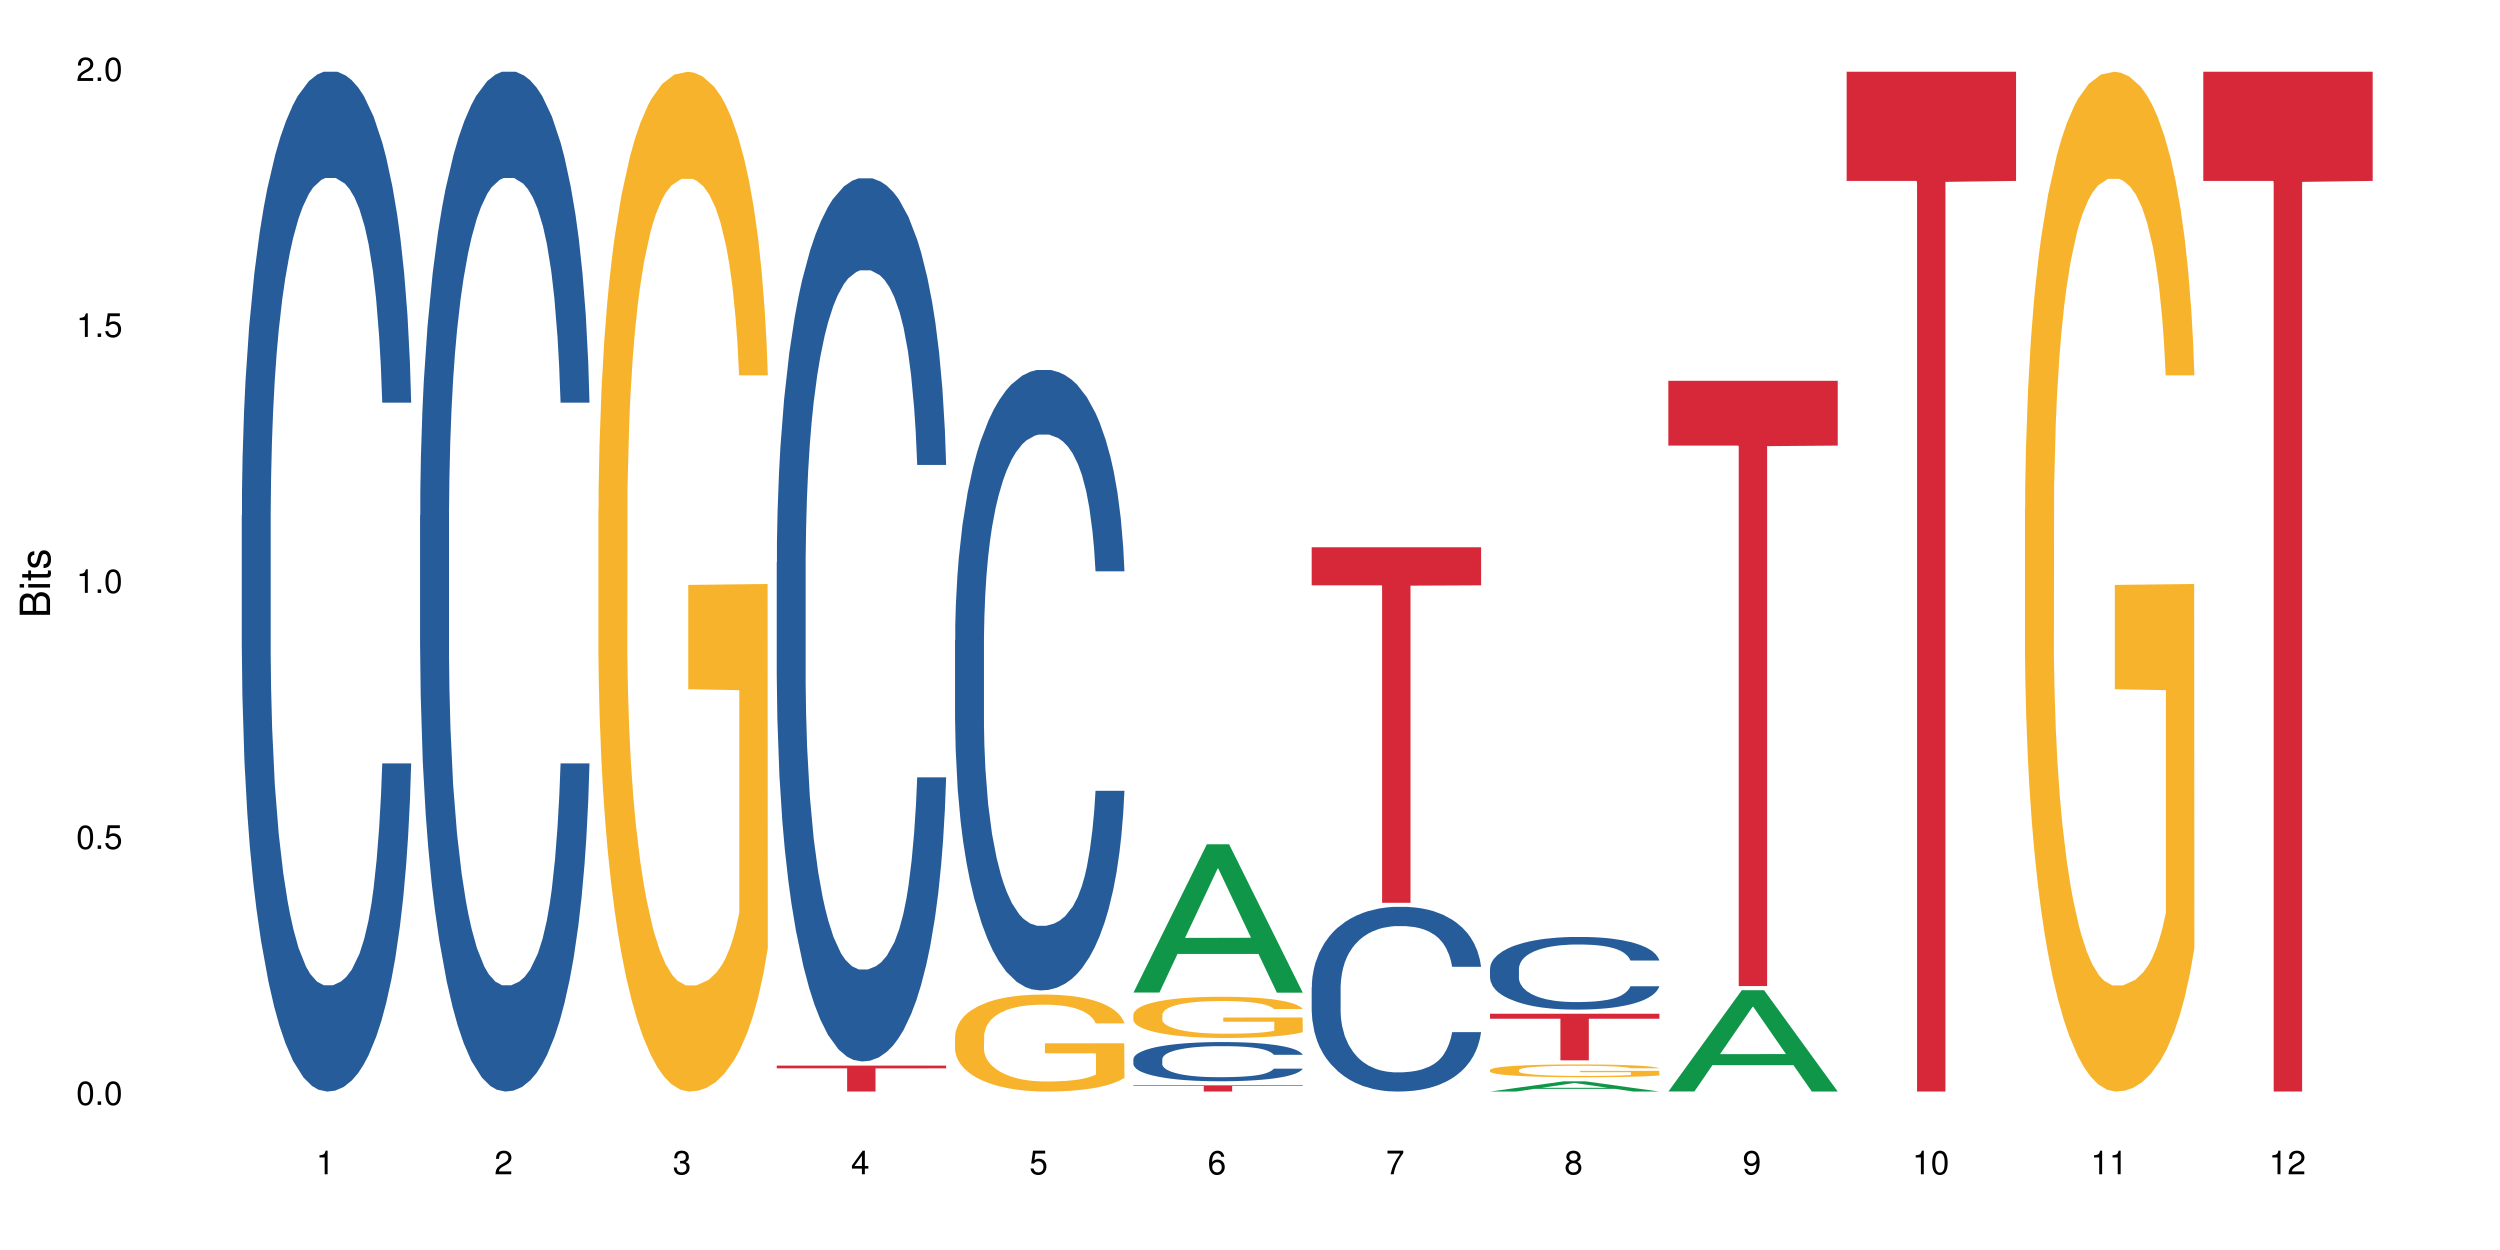<?xml version="1.0" encoding="UTF-8"?>
<svg xmlns="http://www.w3.org/2000/svg" xmlns:xlink="http://www.w3.org/1999/xlink" width="720pt" height="360pt" viewBox="0 0 720 360" version="1.1">
<defs>
<g>
<symbol overflow="visible" id="glyph0-0">
<path style="stroke:none;" d=""/>
</symbol>
<symbol overflow="visible" id="glyph0-1">
<path style="stroke:none;" d="M 2.641 -6.797 C 2 -6.797 1.422 -6.531 1.078 -6.047 C 0.641 -5.453 0.406 -4.547 0.406 -3.297 C 0.406 -1 1.188 0.219 2.641 0.219 C 4.078 0.219 4.859 -1 4.859 -3.234 C 4.859 -4.562 4.656 -5.438 4.203 -6.047 C 3.844 -6.531 3.281 -6.797 2.641 -6.797 Z M 2.641 -6.047 C 3.547 -6.047 4 -5.125 4 -3.312 C 4 -1.375 3.562 -0.484 2.625 -0.484 C 1.734 -0.484 1.281 -1.422 1.281 -3.281 C 1.281 -5.141 1.734 -6.047 2.641 -6.047 Z M 2.641 -6.047 "/>
</symbol>
<symbol overflow="visible" id="glyph0-2">
<path style="stroke:none;" d="M 1.828 -1 L 0.828 -1 L 0.828 0 L 1.828 0 Z M 1.828 -1 "/>
</symbol>
<symbol overflow="visible" id="glyph0-3">
<path style="stroke:none;" d="M 4.562 -6.797 L 1.062 -6.797 L 0.547 -3.094 L 1.328 -3.094 C 1.719 -3.562 2.047 -3.734 2.578 -3.734 C 3.484 -3.734 4.062 -3.109 4.062 -2.094 C 4.062 -1.125 3.484 -0.531 2.578 -0.531 C 1.828 -0.531 1.375 -0.906 1.188 -1.672 L 0.328 -1.672 C 0.453 -1.109 0.547 -0.844 0.75 -0.594 C 1.125 -0.078 1.828 0.219 2.594 0.219 C 3.969 0.219 4.922 -0.781 4.922 -2.219 C 4.922 -3.562 4.031 -4.484 2.719 -4.484 C 2.25 -4.484 1.859 -4.359 1.469 -4.062 L 1.734 -5.969 L 4.562 -5.969 Z M 4.562 -6.797 "/>
</symbol>
<symbol overflow="visible" id="glyph0-4">
<path style="stroke:none;" d="M 2.484 -4.844 L 2.484 0 L 3.328 0 L 3.328 -6.797 L 2.766 -6.797 C 2.469 -5.75 2.281 -5.609 0.984 -5.453 L 0.984 -4.844 Z M 2.484 -4.844 "/>
</symbol>
<symbol overflow="visible" id="glyph0-5">
<path style="stroke:none;" d="M 4.859 -0.828 L 1.281 -0.828 C 1.359 -1.391 1.672 -1.75 2.5 -2.234 L 3.469 -2.75 C 4.406 -3.266 4.906 -3.969 4.906 -4.812 C 4.906 -5.375 4.672 -5.906 4.266 -6.266 C 3.859 -6.625 3.375 -6.797 2.719 -6.797 C 1.859 -6.797 1.219 -6.5 0.844 -5.922 C 0.609 -5.562 0.5 -5.125 0.484 -4.438 L 1.328 -4.438 C 1.359 -4.906 1.406 -5.188 1.531 -5.406 C 1.75 -5.812 2.188 -6.062 2.703 -6.062 C 3.469 -6.062 4.031 -5.516 4.031 -4.781 C 4.031 -4.25 3.719 -3.797 3.125 -3.438 L 2.234 -2.938 C 0.812 -2.141 0.406 -1.5 0.328 0 L 4.859 0 Z M 4.859 -0.828 "/>
</symbol>
<symbol overflow="visible" id="glyph0-6">
<path style="stroke:none;" d="M 2.125 -3.125 L 2.578 -3.125 C 3.516 -3.125 3.984 -2.703 3.984 -1.891 C 3.984 -1.031 3.469 -0.531 2.578 -0.531 C 1.656 -0.531 1.203 -0.984 1.156 -1.969 L 0.312 -1.969 C 0.344 -1.422 0.438 -1.078 0.609 -0.766 C 0.953 -0.109 1.625 0.219 2.547 0.219 C 3.953 0.219 4.859 -0.609 4.859 -1.906 C 4.859 -2.766 4.516 -3.25 3.703 -3.516 C 4.344 -3.766 4.656 -4.25 4.656 -4.938 C 4.656 -6.109 3.875 -6.797 2.578 -6.797 C 1.203 -6.797 0.484 -6.047 0.453 -4.609 L 1.297 -4.609 C 1.312 -5.016 1.344 -5.25 1.453 -5.453 C 1.641 -5.828 2.062 -6.062 2.594 -6.062 C 3.344 -6.062 3.797 -5.625 3.797 -4.906 C 3.797 -4.422 3.609 -4.141 3.25 -3.984 C 3.016 -3.891 2.719 -3.844 2.125 -3.844 Z M 2.125 -3.125 "/>
</symbol>
<symbol overflow="visible" id="glyph0-7">
<path style="stroke:none;" d="M 3.141 -1.625 L 3.141 0 L 3.984 0 L 3.984 -1.625 L 4.984 -1.625 L 4.984 -2.391 L 3.984 -2.391 L 3.984 -6.797 L 3.359 -6.797 L 0.266 -2.516 L 0.266 -1.625 Z M 3.141 -2.391 L 1 -2.391 L 3.141 -5.359 Z M 3.141 -2.391 "/>
</symbol>
<symbol overflow="visible" id="glyph0-8">
<path style="stroke:none;" d="M 4.781 -5.031 C 4.609 -6.141 3.891 -6.797 2.844 -6.797 C 2.094 -6.797 1.422 -6.438 1.031 -5.828 C 0.609 -5.172 0.406 -4.344 0.406 -3.094 C 0.406 -1.953 0.578 -1.234 0.984 -0.625 C 1.359 -0.078 1.953 0.219 2.703 0.219 C 3.984 0.219 4.922 -0.734 4.922 -2.078 C 4.922 -3.344 4.062 -4.234 2.844 -4.234 C 2.172 -4.234 1.641 -3.969 1.281 -3.469 C 1.281 -5.125 1.828 -6.047 2.797 -6.047 C 3.391 -6.047 3.797 -5.672 3.938 -5.031 Z M 2.734 -3.484 C 3.547 -3.484 4.062 -2.922 4.062 -2 C 4.062 -1.156 3.484 -0.531 2.703 -0.531 C 1.922 -0.531 1.328 -1.188 1.328 -2.047 C 1.328 -2.891 1.906 -3.484 2.734 -3.484 Z M 2.734 -3.484 "/>
</symbol>
<symbol overflow="visible" id="glyph0-9">
<path style="stroke:none;" d="M 4.984 -6.797 L 0.438 -6.797 L 0.438 -5.969 L 4.109 -5.969 C 2.5 -3.656 1.828 -2.234 1.328 0 L 2.219 0 C 2.594 -2.172 3.453 -4.047 4.984 -6.094 Z M 4.984 -6.797 "/>
</symbol>
<symbol overflow="visible" id="glyph0-10">
<path style="stroke:none;" d="M 3.75 -3.578 C 4.453 -4 4.688 -4.344 4.688 -4.984 C 4.688 -6.047 3.844 -6.797 2.641 -6.797 C 1.438 -6.797 0.594 -6.047 0.594 -4.984 C 0.594 -4.359 0.828 -4.016 1.516 -3.578 C 0.734 -3.203 0.359 -2.641 0.359 -1.891 C 0.359 -0.641 1.297 0.219 2.641 0.219 C 3.984 0.219 4.922 -0.641 4.922 -1.875 C 4.922 -2.641 4.531 -3.203 3.75 -3.578 Z M 2.641 -6.047 C 3.359 -6.047 3.812 -5.625 3.812 -4.969 C 3.812 -4.344 3.344 -3.922 2.641 -3.922 C 1.922 -3.922 1.453 -4.344 1.453 -4.984 C 1.453 -5.625 1.922 -6.047 2.641 -6.047 Z M 2.641 -3.203 C 3.484 -3.203 4.062 -2.672 4.062 -1.875 C 4.062 -1.062 3.484 -0.531 2.625 -0.531 C 1.797 -0.531 1.219 -1.078 1.219 -1.875 C 1.219 -2.672 1.797 -3.203 2.641 -3.203 Z M 2.641 -3.203 "/>
</symbol>
<symbol overflow="visible" id="glyph0-11">
<path style="stroke:none;" d="M 0.516 -1.547 C 0.672 -0.438 1.406 0.219 2.438 0.219 C 3.188 0.219 3.859 -0.141 4.266 -0.75 C 4.688 -1.406 4.891 -2.25 4.891 -3.484 C 4.891 -4.625 4.703 -5.359 4.312 -5.953 C 3.938 -6.5 3.344 -6.797 2.594 -6.797 C 1.297 -6.797 0.359 -5.844 0.359 -4.516 C 0.359 -3.25 1.234 -2.344 2.453 -2.344 C 3.094 -2.344 3.562 -2.578 4.016 -3.109 C 4 -1.453 3.469 -0.531 2.5 -0.531 C 1.906 -0.531 1.484 -0.906 1.359 -1.547 Z M 2.578 -6.062 C 3.375 -6.062 3.969 -5.406 3.969 -4.531 C 3.969 -3.688 3.375 -3.094 2.547 -3.094 C 1.734 -3.094 1.234 -3.672 1.234 -4.578 C 1.234 -5.438 1.797 -6.062 2.578 -6.062 Z M 2.578 -6.062 "/>
</symbol>
<symbol overflow="visible" id="glyph1-0">
<path style="stroke:none;" d=""/>
</symbol>
<symbol overflow="visible" id="glyph1-1">
<path style="stroke:none;" d="M 0 -0.953 L 0 -4.891 C 0 -5.719 -0.234 -6.344 -0.734 -6.797 C -1.188 -7.234 -1.812 -7.469 -2.5 -7.469 C -3.547 -7.469 -4.188 -7 -4.625 -5.875 C -4.984 -6.672 -5.641 -7.094 -6.531 -7.094 C -7.156 -7.094 -7.734 -6.859 -8.141 -6.391 C -8.562 -5.938 -8.75 -5.344 -8.75 -4.5 L -8.75 -0.953 Z M -4.984 -2.062 L -7.766 -2.062 L -7.766 -4.219 C -7.766 -4.844 -7.688 -5.203 -7.453 -5.5 C -7.219 -5.812 -6.859 -5.969 -6.375 -5.969 C -5.906 -5.969 -5.531 -5.812 -5.297 -5.5 C -5.062 -5.203 -4.984 -4.844 -4.984 -4.219 Z M -0.984 -2.062 L -4 -2.062 L -4 -4.781 C -4 -5.328 -3.859 -5.688 -3.578 -5.953 C -3.297 -6.219 -2.922 -6.359 -2.484 -6.359 C -2.062 -6.359 -1.688 -6.219 -1.406 -5.953 C -1.109 -5.688 -0.984 -5.328 -0.984 -4.781 Z M -0.984 -2.062 "/>
</symbol>
<symbol overflow="visible" id="glyph1-2">
<path style="stroke:none;" d="M -6.281 -1.797 L -6.281 -0.797 L 0 -0.797 L 0 -1.797 Z M -8.75 -1.797 L -8.75 -0.797 L -7.484 -0.797 L -7.484 -1.797 Z M -8.75 -1.797 "/>
</symbol>
<symbol overflow="visible" id="glyph1-3">
<path style="stroke:none;" d="M -6.281 -3.047 L -6.281 -2.016 L -8.016 -2.016 L -8.016 -1.016 L -6.281 -1.016 L -6.281 -0.172 L -5.469 -0.172 L -5.469 -1.016 L -0.719 -1.016 C -0.078 -1.016 0.281 -1.453 0.281 -2.234 C 0.281 -2.469 0.25 -2.719 0.188 -3.047 L -0.641 -3.047 C -0.609 -2.922 -0.594 -2.766 -0.594 -2.562 C -0.594 -2.141 -0.719 -2.016 -1.156 -2.016 L -5.469 -2.016 L -5.469 -3.047 Z M -6.281 -3.047 "/>
</symbol>
<symbol overflow="visible" id="glyph1-4">
<path style="stroke:none;" d="M -4.531 -5.25 C -5.766 -5.25 -6.469 -4.422 -6.469 -2.969 C -6.469 -1.516 -5.719 -0.562 -4.547 -0.562 C -3.562 -0.562 -3.094 -1.062 -2.734 -2.562 L -2.516 -3.484 C -2.344 -4.188 -2.094 -4.469 -1.625 -4.469 C -1.047 -4.469 -0.641 -3.875 -0.641 -3 C -0.641 -2.453 -0.797 -2 -1.062 -1.75 C -1.25 -1.594 -1.422 -1.531 -1.875 -1.469 L -1.875 -0.406 C -0.422 -0.453 0.281 -1.266 0.281 -2.922 C 0.281 -4.5 -0.5 -5.516 -1.719 -5.516 C -2.656 -5.516 -3.172 -4.984 -3.469 -3.734 L -3.703 -2.766 C -3.891 -1.953 -4.156 -1.609 -4.594 -1.609 C -5.172 -1.609 -5.547 -2.125 -5.547 -2.938 C -5.547 -3.75 -5.203 -4.172 -4.531 -4.203 Z M -4.531 -5.25 "/>
</symbol>
</g>
</defs>
<g id="surface41297">
<rect x="0" y="0" width="720" height="360" style="fill:rgb(100%,100%,100%);fill-opacity:1;stroke:none;"/>
<path style=" stroke:none;fill-rule:nonzero;fill:rgb(14.51%,36.078%,60%);fill-opacity:1;" d="M 69.629 148.457 L 69.688 148.188 L 69.688 141.742 L 69.867 131.543 L 70.285 118.656 L 70.699 109.797 L 71.77 93.957 L 73.258 78.652 L 74.805 66.84 L 75.938 59.859 L 76.949 54.492 L 79.27 44.559 L 80.754 39.457 L 82.363 34.891 L 84.324 30.328 L 85.754 27.645 L 88.965 23.348 L 91.348 21.469 L 93.191 20.664 L 97.176 20.664 L 99.559 21.738 L 101.281 23.078 L 103.188 25.227 L 104.793 27.645 L 107.59 33.551 L 110.09 41.066 L 111.219 45.363 L 113.004 53.684 L 114.371 61.738 L 115.324 68.719 L 116.395 78.652 L 117.348 90.734 L 118.062 104.426 L 118.418 115.969 L 110.09 115.969 L 109.672 105.23 L 109.195 96.91 L 108.305 85.902 L 107.41 78.117 L 106.16 70.332 L 105.031 65.23 L 103.484 60.129 L 102.117 56.906 L 100.688 54.492 L 99.32 52.879 L 96.699 51.27 L 93.668 51.27 L 92.535 51.805 L 90.215 53.953 L 88.965 55.832 L 87.18 59.59 L 85.934 63.082 L 84.445 68.449 L 83.434 73.016 L 82.184 79.996 L 81.289 86.172 L 80.281 95.031 L 79.684 101.742 L 79.148 109.258 L 78.672 118.117 L 78.316 127.516 L 78.078 137.449 L 77.961 147.113 L 77.961 188.727 L 78.078 198.391 L 78.375 209.668 L 79.148 226.043 L 80.281 240.273 L 81.59 251.547 L 82.84 259.602 L 83.551 263.359 L 84.504 267.656 L 85.992 273.027 L 88.133 278.395 L 89.383 280.543 L 91.285 282.691 L 93.25 283.766 L 95.867 283.766 L 98.188 282.691 L 99.734 281.348 L 101.344 279.199 L 103.543 274.637 L 104.91 270.34 L 106.102 265.242 L 106.996 260.141 L 107.59 255.844 L 108.48 247.52 L 109.195 238.395 L 109.73 228.996 L 110.09 219.867 L 118.418 219.867 L 118.062 230.609 L 117.523 241.078 L 116.988 248.863 L 116.156 258.262 L 115.203 266.582 L 113.836 275.98 L 112.707 282.152 L 111.219 288.867 L 109.852 293.969 L 108.363 298.531 L 106.16 303.898 L 104.734 306.586 L 103.188 309 L 101.344 311.148 L 99.02 313.027 L 96.523 314.102 L 94.203 314.371 L 91.703 313.832 L 89.859 312.762 L 87.418 310.344 L 84.387 305.512 L 82.184 300.41 L 80.457 295.309 L 78.969 289.941 L 77.305 282.691 L 75.164 270.879 L 73.855 261.75 L 72.961 254.234 L 71.949 243.762 L 71.234 234.367 L 70.402 219.332 L 69.809 200.27 L 69.629 185.504 Z M 69.629 148.457 "/>
<path style=" stroke:none;fill-rule:nonzero;fill:rgb(14.51%,36.078%,60%);fill-opacity:1;" d="M 120.984 148.457 L 121.047 148.188 L 121.047 141.742 L 121.223 131.543 L 121.641 118.656 L 122.055 109.797 L 123.129 93.957 L 124.613 78.652 L 126.16 66.84 L 127.293 59.859 L 128.305 54.492 L 130.625 44.559 L 132.113 39.457 L 133.719 34.891 L 135.684 30.328 L 137.109 27.645 L 140.324 23.348 L 142.703 21.469 L 144.547 20.664 L 148.535 20.664 L 150.914 21.738 L 152.637 23.078 L 154.543 25.227 L 156.148 27.645 L 158.945 33.551 L 161.445 41.066 L 162.574 45.363 L 164.359 53.684 L 165.727 61.738 L 166.68 68.719 L 167.75 78.652 L 168.703 90.734 L 169.418 104.426 L 169.773 115.969 L 161.445 115.969 L 161.027 105.23 L 160.551 96.91 L 159.66 85.902 L 158.766 78.117 L 157.516 70.332 L 156.387 65.23 L 154.84 60.129 L 153.473 56.906 L 152.043 54.492 L 150.676 52.879 L 148.059 51.27 L 145.023 51.27 L 143.891 51.805 L 141.57 53.953 L 140.324 55.832 L 138.539 59.59 L 137.289 63.082 L 135.801 68.449 L 134.789 73.016 L 133.539 79.996 L 132.648 86.172 L 131.637 95.031 L 131.039 101.742 L 130.504 109.258 L 130.031 118.117 L 129.672 127.516 L 129.434 137.449 L 129.316 147.113 L 129.316 188.727 L 129.434 198.391 L 129.73 209.668 L 130.504 226.043 L 131.637 240.273 L 132.945 251.547 L 134.195 259.602 L 134.906 263.359 L 135.859 267.656 L 137.348 273.027 L 139.488 278.395 L 140.738 280.543 L 142.645 282.691 L 144.605 283.766 L 147.223 283.766 L 149.543 282.691 L 151.09 281.348 L 152.699 279.199 L 154.898 274.637 L 156.27 270.34 L 157.457 265.242 L 158.352 260.141 L 158.945 255.844 L 159.84 247.52 L 160.551 238.395 L 161.086 228.996 L 161.445 219.867 L 169.773 219.867 L 169.418 230.609 L 168.883 241.078 L 168.348 248.863 L 167.512 258.262 L 166.562 266.582 L 165.191 275.98 L 164.062 282.152 L 162.574 288.867 L 161.207 293.969 L 159.719 298.531 L 157.516 303.898 L 156.09 306.586 L 154.543 309 L 152.699 311.148 L 150.379 313.027 L 147.879 314.102 L 145.559 314.371 L 143.059 313.832 L 141.215 312.762 L 138.777 310.344 L 135.742 305.512 L 133.539 300.41 L 131.812 295.309 L 130.328 289.941 L 128.66 282.691 L 126.52 270.879 L 125.211 261.75 L 124.316 254.234 L 123.305 243.762 L 122.594 234.367 L 121.758 219.332 L 121.164 200.27 L 120.984 185.504 Z M 120.984 148.457 "/>
<path style=" stroke:none;fill-rule:nonzero;fill:rgb(96.863%,70.196%,16.863%);fill-opacity:1;" d="M 172.344 146.461 L 172.402 146.191 L 172.402 140.828 L 172.641 128.758 L 173.234 112.129 L 174.008 98.449 L 174.84 87.719 L 175.375 82.086 L 176.27 74.039 L 177.043 68.141 L 179.004 56.07 L 181.504 44.805 L 182.875 39.977 L 184.422 35.414 L 186.621 30.32 L 187.633 28.441 L 190.727 24.148 L 194.238 21.469 L 198.105 20.664 L 199.891 20.93 L 202.328 22.004 L 205.66 24.953 L 207.566 27.637 L 209.051 30.32 L 210.598 33.805 L 212.504 39.172 L 214.289 45.609 L 215.715 52.047 L 217.145 60.094 L 218.336 68.676 L 219.344 78.062 L 220.238 89.328 L 220.773 98.715 L 221.129 108.105 L 212.859 108.105 L 212.383 98.715 L 211.848 91.477 L 210.957 82.625 L 210.062 76.188 L 209.172 71.09 L 207.504 64.117 L 206.078 59.824 L 204.293 56.07 L 202.566 53.656 L 200.605 52.047 L 199.414 51.508 L 196.262 51.508 L 193.402 53.387 L 191.738 55.531 L 190.547 57.68 L 188.883 61.703 L 187.871 64.922 L 187.277 67.066 L 185.492 75.383 L 184.301 82.891 L 183.648 87.988 L 182.812 96.035 L 182.219 103.277 L 181.562 114.004 L 181.207 122.051 L 180.73 140.293 L 180.672 188.574 L 180.852 198.766 L 181.207 209.762 L 181.684 219.418 L 182.398 229.609 L 183.109 237.391 L 184.359 247.852 L 185.43 254.824 L 186.266 259.383 L 187.871 266.625 L 188.527 269.039 L 190.074 273.867 L 191.68 277.625 L 193.641 280.844 L 195.129 282.453 L 197.508 283.793 L 200.543 283.793 L 204.113 282.184 L 206.375 280.039 L 207.922 277.891 L 208.934 276.016 L 210.184 273.062 L 211.074 270.383 L 211.906 267.43 L 212.918 262.871 L 212.918 198.766 L 198.223 198.496 L 198.223 168.457 L 221.07 168.188 L 221.129 273.062 L 219.883 280.305 L 218.336 287.281 L 216.848 292.645 L 215.301 297.203 L 213.098 302.301 L 211.312 305.52 L 208.578 309.273 L 206.078 311.688 L 203.461 313.297 L 201.141 314.102 L 198.402 314.371 L 195.961 313.836 L 193.344 312.227 L 191.262 310.078 L 189.359 307.398 L 187.453 303.91 L 185.074 298.277 L 183.527 293.719 L 181.922 288.086 L 180.316 281.379 L 178.887 274.137 L 177.934 268.504 L 176.984 262.066 L 175.973 254.02 L 175.02 244.898 L 174.305 236.586 L 173.652 227.195 L 173.176 218.344 L 172.699 206.277 L 172.461 196.621 L 172.344 188.305 Z M 172.344 146.461 "/>
<path style=" stroke:none;fill-rule:nonzero;fill:rgb(14.51%,36.078%,60%);fill-opacity:1;" d="M 223.699 162.027 L 223.758 161.793 L 223.758 156.215 L 223.938 147.379 L 224.352 136.219 L 224.77 128.547 L 225.84 114.828 L 227.328 101.578 L 228.875 91.348 L 230.004 85.301 L 231.016 80.652 L 233.336 72.051 L 234.824 67.633 L 236.43 63.68 L 238.395 59.727 L 239.82 57.402 L 243.035 53.684 L 245.414 52.055 L 247.258 51.359 L 251.246 51.359 L 253.625 52.289 L 255.352 53.449 L 257.254 55.309 L 258.863 57.402 L 261.656 62.52 L 264.156 69.027 L 265.289 72.746 L 267.074 79.953 L 268.441 86.93 L 269.395 92.977 L 270.465 101.578 L 271.414 112.039 L 272.129 123.898 L 272.488 133.895 L 264.156 133.895 L 263.742 124.594 L 263.266 117.387 L 262.371 107.855 L 261.48 101.113 L 260.23 94.371 L 259.102 89.953 L 257.551 85.535 L 256.184 82.746 L 254.758 80.652 L 253.387 79.258 L 250.77 77.863 L 247.734 77.863 L 246.605 78.328 L 244.285 80.188 L 243.035 81.816 L 241.25 85.07 L 240 88.094 L 238.512 92.742 L 237.5 96.695 L 236.254 102.738 L 235.359 108.086 L 234.348 115.758 L 233.754 121.57 L 233.219 128.082 L 232.742 135.754 L 232.387 143.891 L 232.148 152.492 L 232.027 160.863 L 232.027 196.902 L 232.148 205.27 L 232.445 215.035 L 233.219 229.219 L 234.348 241.539 L 235.656 251.305 L 236.906 258.281 L 237.621 261.535 L 238.574 265.254 L 240.059 269.902 L 242.203 274.555 L 243.453 276.414 L 245.355 278.273 L 247.32 279.203 L 249.938 279.203 L 252.258 278.273 L 253.805 277.113 L 255.41 275.25 L 257.613 271.301 L 258.98 267.578 L 260.172 263.16 L 261.062 258.746 L 261.656 255.023 L 262.551 247.816 L 263.266 239.914 L 263.801 231.773 L 264.156 223.871 L 272.488 223.871 L 272.129 233.168 L 271.594 242.238 L 271.059 248.98 L 270.227 257.117 L 269.273 264.324 L 267.906 272.461 L 266.773 277.809 L 265.289 283.621 L 263.918 288.039 L 262.43 291.992 L 260.23 296.641 L 258.801 298.965 L 257.254 301.059 L 255.41 302.918 L 253.09 304.547 L 250.59 305.477 L 248.27 305.707 L 245.773 305.242 L 243.926 304.312 L 241.488 302.223 L 238.453 298.035 L 236.254 293.617 L 234.527 289.203 L 233.039 284.551 L 231.375 278.273 L 229.23 268.043 L 227.922 260.141 L 227.031 253.629 L 226.02 244.562 L 225.305 236.426 L 224.473 223.406 L 223.875 206.898 L 223.699 194.109 Z M 223.699 162.027 "/>
<path style=" stroke:none;fill-rule:nonzero;fill:rgb(83.922%,15.686%,22.353%);fill-opacity:1;" d="M 223.699 306.887 L 272.488 306.887 L 272.488 307.688 L 252.152 307.695 L 252.152 314.371 L 243.973 314.371 L 243.973 307.703 L 243.855 307.688 L 223.699 307.688 Z M 223.699 306.887 "/>
<path style=" stroke:none;fill-rule:nonzero;fill:rgb(14.51%,36.078%,60%);fill-opacity:1;" d="M 275.055 184.301 L 275.113 184.141 L 275.113 180.219 L 275.293 174.012 L 275.711 166.172 L 276.125 160.781 L 277.195 151.145 L 278.684 141.832 L 280.23 134.648 L 281.359 130.398 L 282.371 127.133 L 284.691 121.09 L 286.18 117.984 L 287.789 115.207 L 289.75 112.434 L 291.18 110.797 L 294.391 108.184 L 296.77 107.043 L 298.617 106.551 L 302.602 106.551 L 304.98 107.203 L 306.707 108.023 L 308.613 109.328 L 310.219 110.797 L 313.016 114.391 L 315.512 118.965 L 316.645 121.578 L 318.43 126.645 L 319.797 131.543 L 320.75 135.789 L 321.82 141.832 L 322.773 149.184 L 323.484 157.516 L 323.844 164.539 L 315.512 164.539 L 315.098 158.004 L 314.621 152.941 L 313.727 146.242 L 312.836 141.508 L 311.586 136.77 L 310.457 133.668 L 308.91 130.562 L 307.539 128.602 L 306.113 127.133 L 304.742 126.152 L 302.125 125.172 L 299.09 125.172 L 297.961 125.5 L 295.641 126.805 L 294.391 127.949 L 292.605 130.234 L 291.355 132.359 L 289.871 135.625 L 288.859 138.402 L 287.609 142.648 L 286.715 146.406 L 285.703 151.797 L 285.109 155.883 L 284.574 160.453 L 284.098 165.844 L 283.742 171.562 L 283.504 177.605 L 283.383 183.484 L 283.383 208.805 L 283.504 214.684 L 283.801 221.543 L 284.574 231.508 L 285.703 240.164 L 287.012 247.027 L 288.262 251.926 L 288.977 254.215 L 289.93 256.828 L 291.418 260.094 L 293.559 263.359 L 294.809 264.668 L 296.711 265.973 L 298.676 266.625 L 301.293 266.625 L 303.613 265.973 L 305.16 265.156 L 306.766 263.852 L 308.969 261.074 L 310.336 258.461 L 311.527 255.355 L 312.418 252.254 L 313.016 249.641 L 313.906 244.574 L 314.621 239.023 L 315.156 233.305 L 315.512 227.75 L 323.844 227.75 L 323.484 234.285 L 322.949 240.656 L 322.414 245.391 L 321.582 251.109 L 320.629 256.172 L 319.262 261.891 L 318.133 265.648 L 316.645 269.73 L 315.273 272.832 L 313.789 275.609 L 311.586 278.879 L 310.16 280.512 L 308.613 281.98 L 306.766 283.289 L 304.445 284.43 L 301.949 285.086 L 299.629 285.246 L 297.129 284.922 L 295.285 284.27 L 292.844 282.797 L 289.809 279.859 L 287.609 276.754 L 285.883 273.652 L 284.395 270.383 L 282.73 265.973 L 280.586 258.785 L 279.277 253.234 L 278.387 248.66 L 277.375 242.289 L 276.66 236.57 L 275.828 227.426 L 275.234 215.828 L 275.055 206.844 Z M 275.055 184.301 "/>
<path style=" stroke:none;fill-rule:nonzero;fill:rgb(96.863%,70.196%,16.863%);fill-opacity:1;" d="M 275.055 298.395 L 275.113 298.371 L 275.113 297.859 L 275.352 296.711 L 275.945 295.129 L 276.719 293.828 L 277.555 292.809 L 278.09 292.27 L 278.98 291.504 L 279.754 290.945 L 281.719 289.797 L 284.219 288.723 L 285.586 288.266 L 287.133 287.832 L 289.336 287.348 L 290.344 287.168 L 293.438 286.758 L 296.949 286.504 L 300.816 286.426 L 302.602 286.453 L 305.043 286.555 L 308.375 286.836 L 310.277 287.09 L 311.766 287.348 L 313.312 287.68 L 315.215 288.188 L 317 288.801 L 318.43 289.414 L 319.855 290.18 L 321.047 290.996 L 322.059 291.887 L 322.949 292.961 L 323.484 293.852 L 323.844 294.746 L 315.574 294.746 L 315.098 293.852 L 314.562 293.164 L 313.668 292.324 L 312.777 291.711 L 311.883 291.227 L 310.219 290.562 L 308.789 290.152 L 307.004 289.797 L 305.281 289.566 L 303.316 289.414 L 302.125 289.363 L 298.973 289.363 L 296.117 289.539 L 294.449 289.746 L 293.262 289.949 L 291.594 290.332 L 290.582 290.637 L 289.988 290.844 L 288.203 291.633 L 287.012 292.348 L 286.359 292.832 L 285.527 293.598 L 284.93 294.289 L 284.277 295.309 L 283.918 296.074 L 283.445 297.809 L 283.383 302.402 L 283.562 303.371 L 283.918 304.418 L 284.395 305.336 L 285.109 306.309 L 285.824 307.047 L 287.074 308.043 L 288.145 308.707 L 288.977 309.141 L 290.582 309.828 L 291.238 310.059 L 292.785 310.516 L 294.391 310.875 L 296.355 311.18 L 297.844 311.332 L 300.223 311.461 L 303.258 311.461 L 306.828 311.309 L 309.086 311.105 L 310.633 310.898 L 311.645 310.723 L 312.895 310.441 L 313.789 310.188 L 314.621 309.906 L 315.633 309.473 L 315.633 303.371 L 300.938 303.348 L 300.938 300.488 L 323.785 300.461 L 323.844 310.441 L 322.594 311.129 L 321.047 311.793 L 319.559 312.305 L 318.012 312.738 L 315.812 313.223 L 314.027 313.527 L 311.289 313.887 L 308.789 314.117 L 306.172 314.27 L 303.852 314.344 L 301.113 314.371 L 298.676 314.32 L 296.059 314.168 L 293.977 313.961 L 292.07 313.707 L 290.168 313.375 L 287.789 312.84 L 286.238 312.406 L 284.633 311.871 L 283.027 311.23 L 281.598 310.543 L 280.648 310.008 L 279.695 309.395 L 278.684 308.629 L 277.73 307.762 L 277.02 306.969 L 276.363 306.078 L 275.887 305.234 L 275.41 304.086 L 275.172 303.168 L 275.055 302.375 Z M 275.055 298.395 "/>
<path style=" stroke:none;fill-rule:nonzero;fill:rgb(6.275%,58.824%,28.235%);fill-opacity:1;" d="M 326.41 285.848 L 326.465 285.805 L 347.574 243.152 L 353.984 243.152 L 375.199 285.887 L 367.746 285.887 L 362.43 274.73 L 339.129 274.73 L 333.918 285.848 L 326.41 285.848 L 341.371 270.117 L 360.293 270.074 L 350.855 250.133 L 350.754 250.094 L 350.648 250.215 L 341.32 270.074 L 341.371 270.117 Z M 326.41 285.848 "/>
<path style=" stroke:none;fill-rule:nonzero;fill:rgb(14.51%,36.078%,60%);fill-opacity:1;" d="M 326.41 305.031 L 326.469 305.02 L 326.469 304.773 L 326.648 304.379 L 327.066 303.887 L 327.48 303.543 L 328.555 302.938 L 330.039 302.348 L 331.586 301.895 L 332.719 301.625 L 333.73 301.422 L 336.051 301.039 L 337.535 300.844 L 339.145 300.668 L 341.105 300.492 L 342.535 300.391 L 345.746 300.223 L 348.129 300.152 L 349.973 300.121 L 353.957 300.121 L 356.34 300.164 L 358.062 300.215 L 359.969 300.297 L 361.574 300.391 L 364.371 300.617 L 366.871 300.906 L 368 301.07 L 369.785 301.391 L 371.152 301.699 L 372.105 301.969 L 373.176 302.348 L 374.129 302.812 L 374.844 303.34 L 375.199 303.781 L 366.871 303.781 L 366.453 303.371 L 365.977 303.051 L 365.086 302.629 L 364.191 302.328 L 362.941 302.027 L 361.812 301.832 L 360.266 301.637 L 358.898 301.512 L 357.469 301.422 L 356.102 301.359 L 353.484 301.297 L 350.449 301.297 L 349.316 301.316 L 346.996 301.398 L 345.746 301.473 L 343.961 301.617 L 342.715 301.75 L 341.227 301.957 L 340.215 302.133 L 338.965 302.398 L 338.074 302.637 L 337.062 302.977 L 336.465 303.234 L 335.93 303.523 L 335.453 303.863 L 335.098 304.227 L 334.859 304.605 L 334.742 304.977 L 334.742 306.578 L 334.859 306.949 L 335.156 307.383 L 335.93 308.012 L 337.062 308.559 L 338.371 308.988 L 339.621 309.301 L 340.332 309.445 L 341.285 309.609 L 342.773 309.816 L 344.914 310.023 L 346.164 310.105 L 348.066 310.188 L 350.031 310.227 L 352.648 310.227 L 354.969 310.188 L 356.516 310.137 L 358.125 310.051 L 360.324 309.879 L 361.691 309.711 L 362.883 309.516 L 363.777 309.32 L 364.371 309.156 L 365.262 308.836 L 365.977 308.484 L 366.512 308.125 L 366.871 307.773 L 375.199 307.773 L 374.844 308.188 L 374.309 308.59 L 373.77 308.887 L 372.938 309.246 L 371.988 309.566 L 370.617 309.93 L 369.488 310.164 L 368 310.422 L 366.633 310.621 L 365.145 310.797 L 362.941 311 L 361.516 311.105 L 359.969 311.195 L 358.125 311.281 L 355.805 311.352 L 353.305 311.395 L 350.984 311.402 L 348.484 311.383 L 346.641 311.34 L 344.199 311.25 L 341.168 311.062 L 338.965 310.867 L 337.238 310.672 L 335.754 310.465 L 334.086 310.188 L 331.945 309.734 L 330.637 309.383 L 329.742 309.094 L 328.73 308.691 L 328.016 308.332 L 327.184 307.754 L 326.59 307.02 L 326.41 306.453 Z M 326.41 305.031 "/>
<path style=" stroke:none;fill-rule:nonzero;fill:rgb(96.863%,70.196%,16.863%);fill-opacity:1;" d="M 326.41 292.152 L 326.469 292.141 L 326.469 291.926 L 326.707 291.438 L 327.305 290.766 L 328.078 290.211 L 328.91 289.777 L 329.445 289.551 L 330.336 289.223 L 331.109 288.984 L 333.074 288.496 L 335.574 288.043 L 336.941 287.848 L 338.488 287.66 L 340.691 287.457 L 341.703 287.379 L 344.797 287.207 L 348.305 287.098 L 352.172 287.066 L 353.957 287.078 L 356.398 287.121 L 359.73 287.238 L 361.633 287.348 L 363.121 287.457 L 364.668 287.598 L 366.57 287.812 L 368.355 288.074 L 369.785 288.336 L 371.215 288.66 L 372.402 289.008 L 373.414 289.387 L 374.309 289.844 L 374.844 290.223 L 375.199 290.602 L 366.93 290.602 L 366.453 290.223 L 365.918 289.93 L 365.023 289.57 L 364.133 289.309 L 363.238 289.105 L 361.574 288.824 L 360.145 288.648 L 358.359 288.496 L 356.637 288.398 L 354.672 288.336 L 353.484 288.312 L 350.328 288.312 L 347.473 288.387 L 345.809 288.477 L 344.617 288.562 L 342.953 288.727 L 341.941 288.855 L 341.344 288.941 L 339.559 289.277 L 338.371 289.582 L 337.715 289.789 L 336.883 290.113 L 336.289 290.406 L 335.633 290.84 L 335.277 291.164 L 334.801 291.902 L 334.742 293.855 L 334.918 294.266 L 335.277 294.711 L 335.754 295.102 L 336.465 295.516 L 337.18 295.828 L 338.43 296.25 L 339.5 296.535 L 340.332 296.719 L 341.941 297.012 L 342.594 297.109 L 344.141 297.305 L 345.746 297.457 L 347.711 297.586 L 349.199 297.652 L 351.578 297.703 L 354.613 297.703 L 358.184 297.641 L 360.445 297.555 L 361.992 297.465 L 363.004 297.391 L 364.25 297.27 L 365.145 297.164 L 365.977 297.043 L 366.988 296.859 L 366.988 294.266 L 352.293 294.258 L 352.293 293.043 L 375.141 293.031 L 375.199 297.27 L 373.949 297.562 L 372.402 297.848 L 370.914 298.062 L 369.367 298.246 L 367.168 298.453 L 365.383 298.582 L 362.645 298.734 L 360.145 298.832 L 357.527 298.898 L 355.207 298.93 L 352.473 298.941 L 350.031 298.918 L 347.414 298.855 L 345.332 298.77 L 343.426 298.66 L 341.523 298.52 L 339.145 298.289 L 337.598 298.105 L 335.988 297.879 L 334.383 297.605 L 332.957 297.316 L 332.004 297.086 L 331.051 296.828 L 330.039 296.5 L 329.09 296.133 L 328.375 295.797 L 327.719 295.418 L 327.242 295.059 L 326.77 294.57 L 326.531 294.18 L 326.41 293.844 Z M 326.41 292.152 "/>
<path style=" stroke:none;fill-rule:nonzero;fill:rgb(83.922%,15.686%,22.353%);fill-opacity:1;" d="M 326.41 312.582 L 375.199 312.582 L 375.199 312.773 L 354.867 312.777 L 354.867 314.371 L 346.684 314.371 L 346.684 312.777 L 346.566 312.773 L 326.41 312.773 Z M 326.41 312.582 "/>
<path style=" stroke:none;fill-rule:nonzero;fill:rgb(14.51%,36.078%,60%);fill-opacity:1;" d="M 377.766 284.324 L 377.828 284.273 L 377.828 283.105 L 378.004 281.258 L 378.422 278.926 L 378.84 277.32 L 379.91 274.453 L 381.395 271.68 L 382.945 269.543 L 384.074 268.277 L 385.086 267.305 L 387.406 265.508 L 388.895 264.582 L 390.5 263.754 L 392.465 262.93 L 393.891 262.441 L 397.105 261.664 L 399.484 261.324 L 401.328 261.18 L 405.316 261.18 L 407.695 261.375 L 409.422 261.617 L 411.324 262.004 L 412.93 262.441 L 415.727 263.512 L 418.227 264.875 L 419.355 265.652 L 421.141 267.16 L 422.508 268.617 L 423.461 269.883 L 424.531 271.68 L 425.484 273.867 L 426.199 276.348 L 426.555 278.438 L 418.227 278.438 L 417.809 276.496 L 417.332 274.988 L 416.441 272.992 L 415.547 271.582 L 414.301 270.172 L 413.168 269.25 L 411.621 268.328 L 410.254 267.742 L 408.824 267.305 L 407.457 267.012 L 404.84 266.723 L 401.805 266.723 L 400.676 266.82 L 398.352 267.207 L 397.105 267.547 L 395.32 268.23 L 394.07 268.859 L 392.582 269.832 L 391.57 270.66 L 390.32 271.926 L 389.43 273.043 L 388.418 274.648 L 387.824 275.863 L 387.285 277.223 L 386.812 278.828 L 386.453 280.531 L 386.215 282.328 L 386.098 284.078 L 386.098 291.617 L 386.215 293.367 L 386.512 295.41 L 387.285 298.375 L 388.418 300.949 L 389.727 302.992 L 390.977 304.453 L 391.691 305.133 L 392.641 305.91 L 394.129 306.883 L 396.27 307.855 L 397.52 308.246 L 399.426 308.633 L 401.387 308.828 L 404.004 308.828 L 406.328 308.633 L 407.875 308.391 L 409.48 308 L 411.68 307.176 L 413.051 306.398 L 414.238 305.473 L 415.133 304.551 L 415.727 303.77 L 416.621 302.266 L 417.332 300.609 L 417.867 298.91 L 418.227 297.258 L 426.555 297.258 L 426.199 299.199 L 425.664 301.098 L 425.129 302.508 L 424.293 304.207 L 423.344 305.715 L 421.973 307.418 L 420.844 308.535 L 419.355 309.75 L 417.988 310.676 L 416.5 311.504 L 414.301 312.473 L 412.871 312.961 L 411.324 313.398 L 409.48 313.789 L 407.16 314.129 L 404.66 314.32 L 402.34 314.371 L 399.84 314.273 L 397.996 314.078 L 395.559 313.641 L 392.523 312.766 L 390.32 311.844 L 388.598 310.918 L 387.109 309.945 L 385.441 308.633 L 383.301 306.492 L 381.992 304.84 L 381.098 303.48 L 380.086 301.582 L 379.375 299.883 L 378.539 297.16 L 377.945 293.707 L 377.766 291.031 Z M 377.766 284.324 "/>
<path style=" stroke:none;fill-rule:nonzero;fill:rgb(83.922%,15.686%,22.353%);fill-opacity:1;" d="M 377.766 157.613 L 426.555 157.613 L 426.555 168.574 L 406.223 168.672 L 406.223 260 L 398.043 260 L 398.043 168.766 L 397.922 168.574 L 377.766 168.574 Z M 377.766 157.613 "/>
<path style=" stroke:none;fill-rule:nonzero;fill:rgb(6.275%,58.824%,28.235%);fill-opacity:1;" d="M 429.125 314.367 L 429.176 314.363 L 450.285 311.43 L 456.695 311.43 L 477.91 314.371 L 470.457 314.371 L 465.141 313.602 L 441.84 313.602 L 436.629 314.367 L 429.125 314.367 L 444.082 313.285 L 463.004 313.281 L 453.57 311.91 L 453.465 311.906 L 453.359 311.914 L 444.031 313.281 L 444.082 313.285 Z M 429.125 314.367 "/>
<path style=" stroke:none;fill-rule:nonzero;fill:rgb(14.51%,36.078%,60%);fill-opacity:1;" d="M 429.125 278.949 L 429.184 278.934 L 429.184 278.473 L 429.363 277.746 L 429.777 276.828 L 430.195 276.195 L 431.266 275.07 L 432.754 273.977 L 434.301 273.137 L 435.43 272.641 L 436.441 272.258 L 438.762 271.551 L 440.25 271.188 L 441.855 270.859 L 443.82 270.535 L 445.246 270.344 L 448.461 270.039 L 450.84 269.906 L 452.684 269.848 L 456.672 269.848 L 459.051 269.926 L 460.777 270.02 L 462.68 270.172 L 464.285 270.344 L 467.082 270.766 L 469.582 271.301 L 470.711 271.605 L 472.496 272.199 L 473.867 272.773 L 474.816 273.27 L 475.891 273.977 L 476.84 274.84 L 477.555 275.812 L 477.91 276.637 L 469.582 276.637 L 469.164 275.871 L 468.691 275.277 L 467.797 274.496 L 466.906 273.941 L 465.656 273.387 L 464.523 273.023 L 462.977 272.66 L 461.609 272.43 L 460.18 272.258 L 458.812 272.141 L 456.195 272.027 L 453.16 272.027 L 452.031 272.066 L 449.711 272.219 L 448.461 272.352 L 446.676 272.621 L 445.426 272.867 L 443.938 273.25 L 442.926 273.578 L 441.676 274.074 L 440.785 274.516 L 439.773 275.145 L 439.18 275.625 L 438.645 276.16 L 438.168 276.789 L 437.809 277.461 L 437.57 278.168 L 437.453 278.855 L 437.453 281.82 L 437.57 282.508 L 437.871 283.312 L 438.645 284.477 L 439.773 285.492 L 441.082 286.293 L 442.332 286.867 L 443.047 287.137 L 443.996 287.441 L 445.484 287.824 L 447.629 288.207 L 448.875 288.359 L 450.781 288.512 L 452.746 288.59 L 455.363 288.59 L 457.684 288.512 L 459.23 288.418 L 460.836 288.266 L 463.039 287.941 L 464.406 287.633 L 465.598 287.27 L 466.488 286.906 L 467.082 286.602 L 467.977 286.008 L 468.691 285.359 L 469.227 284.688 L 469.582 284.039 L 477.91 284.039 L 477.555 284.805 L 477.02 285.551 L 476.484 286.105 L 475.652 286.773 L 474.699 287.367 L 473.332 288.035 L 472.199 288.477 L 470.711 288.953 L 469.344 289.316 L 467.855 289.641 L 465.656 290.023 L 464.227 290.215 L 462.68 290.387 L 460.836 290.539 L 458.516 290.676 L 456.016 290.75 L 453.695 290.77 L 451.195 290.73 L 449.352 290.656 L 446.914 290.484 L 443.879 290.141 L 441.676 289.777 L 439.953 289.414 L 438.465 289.031 L 436.797 288.512 L 434.656 287.672 L 433.348 287.023 L 432.457 286.484 L 431.445 285.738 L 430.73 285.07 L 429.898 284 L 429.301 282.641 L 429.125 281.59 Z M 429.125 278.949 "/>
<path style=" stroke:none;fill-rule:nonzero;fill:rgb(96.863%,70.196%,16.863%);fill-opacity:1;" d="M 429.125 308.141 L 429.184 308.137 L 429.184 308.07 L 429.422 307.918 L 430.016 307.707 L 430.789 307.535 L 431.621 307.402 L 432.156 307.332 L 433.051 307.23 L 433.824 307.156 L 435.789 307.004 L 438.285 306.863 L 439.656 306.801 L 441.203 306.746 L 443.402 306.68 L 444.414 306.656 L 447.508 306.602 L 451.02 306.57 L 454.887 306.559 L 456.672 306.562 L 459.109 306.578 L 462.441 306.613 L 464.348 306.648 L 465.832 306.68 L 467.379 306.727 L 469.285 306.793 L 471.07 306.871 L 472.496 306.953 L 473.926 307.055 L 475.117 307.164 L 476.125 307.281 L 477.02 307.422 L 477.555 307.539 L 477.91 307.656 L 469.641 307.656 L 469.164 307.539 L 468.629 307.449 L 467.738 307.34 L 466.844 307.258 L 465.953 307.191 L 464.285 307.105 L 462.859 307.051 L 461.074 307.004 L 459.348 306.973 L 457.387 306.953 L 456.195 306.945 L 453.043 306.945 L 450.188 306.969 L 448.52 306.996 L 447.328 307.023 L 445.664 307.074 L 444.652 307.117 L 444.059 307.141 L 442.273 307.246 L 441.082 307.34 L 440.43 307.406 L 439.594 307.508 L 439 307.598 L 438.344 307.73 L 437.988 307.832 L 437.512 308.062 L 437.453 308.668 L 437.633 308.797 L 437.988 308.934 L 438.465 309.059 L 439.18 309.184 L 439.891 309.281 L 441.141 309.414 L 442.215 309.5 L 443.047 309.559 L 444.652 309.648 L 445.309 309.68 L 446.855 309.742 L 448.461 309.789 L 450.422 309.828 L 451.91 309.848 L 454.293 309.867 L 457.324 309.867 L 460.895 309.844 L 463.156 309.82 L 464.703 309.793 L 465.715 309.77 L 466.965 309.73 L 467.855 309.695 L 468.691 309.66 L 469.699 309.602 L 469.699 308.797 L 455.004 308.793 L 455.004 308.418 L 477.852 308.414 L 477.91 309.73 L 476.664 309.82 L 475.117 309.91 L 473.629 309.977 L 472.082 310.035 L 469.879 310.098 L 468.094 310.141 L 465.359 310.188 L 462.859 310.215 L 460.242 310.238 L 457.922 310.246 L 455.184 310.25 L 452.746 310.242 L 450.125 310.223 L 448.043 310.195 L 446.141 310.164 L 444.234 310.117 L 441.855 310.047 L 440.309 309.992 L 438.703 309.918 L 437.098 309.836 L 435.668 309.746 L 434.715 309.672 L 433.766 309.594 L 432.754 309.492 L 431.801 309.379 L 431.086 309.273 L 430.434 309.156 L 429.957 309.043 L 429.48 308.891 L 429.242 308.77 L 429.125 308.664 Z M 429.125 308.141 "/>
<path style=" stroke:none;fill-rule:nonzero;fill:rgb(83.922%,15.686%,22.353%);fill-opacity:1;" d="M 429.125 291.949 L 477.91 291.949 L 477.91 293.387 L 457.578 293.398 L 457.578 305.379 L 449.398 305.379 L 449.398 293.414 L 449.277 293.387 L 429.125 293.387 Z M 429.125 291.949 "/>
<path style=" stroke:none;fill-rule:nonzero;fill:rgb(6.275%,58.824%,28.235%);fill-opacity:1;" d="M 480.48 314.344 L 480.531 314.316 L 501.641 285.176 L 508.055 285.176 L 529.27 314.371 L 521.812 314.371 L 516.496 306.75 L 493.199 306.75 L 487.984 314.344 L 480.48 314.344 L 495.438 303.598 L 514.359 303.57 L 504.926 289.945 L 504.82 289.918 L 504.719 290 L 495.387 303.57 L 495.438 303.598 Z M 480.48 314.344 "/>
<path style=" stroke:none;fill-rule:nonzero;fill:rgb(83.922%,15.686%,22.353%);fill-opacity:1;" d="M 480.48 109.668 L 529.27 109.668 L 529.27 128.328 L 508.934 128.492 L 508.934 283.996 L 500.754 283.996 L 500.754 128.656 L 500.637 128.328 L 480.48 128.328 Z M 480.48 109.668 "/>
<path style=" stroke:none;fill-rule:nonzero;fill:rgb(83.922%,15.686%,22.353%);fill-opacity:1;" d="M 531.836 20.664 L 580.625 20.664 L 580.625 52.102 L 560.289 52.379 L 560.289 314.371 L 552.109 314.371 L 552.109 52.652 L 551.992 52.102 L 531.836 52.102 Z M 531.836 20.664 "/>
<path style=" stroke:none;fill-rule:nonzero;fill:rgb(96.863%,70.196%,16.863%);fill-opacity:1;" d="M 583.191 146.461 L 583.25 146.191 L 583.25 140.828 L 583.488 128.758 L 584.086 112.129 L 584.859 98.449 L 585.691 87.719 L 586.227 82.086 L 587.117 74.039 L 587.895 68.141 L 589.855 56.07 L 592.355 44.805 L 593.723 39.977 L 595.27 35.414 L 597.473 30.32 L 598.484 28.441 L 601.578 24.148 L 605.086 21.469 L 608.953 20.664 L 610.738 20.93 L 613.18 22.004 L 616.512 24.953 L 618.414 27.637 L 619.902 30.32 L 621.449 33.805 L 623.352 39.172 L 625.137 45.609 L 626.566 52.047 L 627.996 60.094 L 629.184 68.676 L 630.195 78.062 L 631.09 89.328 L 631.625 98.715 L 631.98 108.105 L 623.711 108.105 L 623.234 98.715 L 622.699 91.477 L 621.805 82.625 L 620.914 76.188 L 620.023 71.09 L 618.355 64.117 L 616.926 59.824 L 615.145 56.07 L 613.418 53.656 L 611.453 52.047 L 610.266 51.508 L 607.109 51.508 L 604.254 53.387 L 602.59 55.531 L 601.398 57.68 L 599.734 61.703 L 598.723 64.922 L 598.125 67.066 L 596.34 75.383 L 595.152 82.891 L 594.496 87.988 L 593.664 96.035 L 593.07 103.277 L 592.414 114.004 L 592.059 122.051 L 591.582 140.293 L 591.523 188.574 L 591.699 198.766 L 592.059 209.762 L 592.535 219.418 L 593.246 229.609 L 593.961 237.391 L 595.211 247.852 L 596.281 254.824 L 597.113 259.383 L 598.723 266.625 L 599.375 269.039 L 600.922 273.867 L 602.527 277.625 L 604.492 280.844 L 605.98 282.453 L 608.359 283.793 L 611.395 283.793 L 614.965 282.184 L 617.227 280.039 L 618.773 277.891 L 619.785 276.016 L 621.031 273.062 L 621.926 270.383 L 622.758 267.43 L 623.77 262.871 L 623.77 198.766 L 609.074 198.496 L 609.074 168.457 L 631.922 168.188 L 631.98 273.062 L 630.73 280.305 L 629.184 287.281 L 627.695 292.645 L 626.148 297.203 L 623.949 302.301 L 622.164 305.52 L 619.426 309.273 L 616.926 311.688 L 614.309 313.297 L 611.988 314.102 L 609.254 314.371 L 606.812 313.836 L 604.195 312.227 L 602.113 310.078 L 600.207 307.398 L 598.305 303.91 L 595.926 298.277 L 594.379 293.719 L 592.77 288.086 L 591.164 281.379 L 589.738 274.137 L 588.785 268.504 L 587.832 262.066 L 586.82 254.02 L 585.871 244.898 L 585.156 236.586 L 584.5 227.195 L 584.023 218.344 L 583.551 206.277 L 583.312 196.621 L 583.191 188.305 Z M 583.191 146.461 "/>
<path style=" stroke:none;fill-rule:nonzero;fill:rgb(83.922%,15.686%,22.353%);fill-opacity:1;" d="M 634.547 20.664 L 683.336 20.664 L 683.336 52.102 L 663.004 52.379 L 663.004 314.371 L 654.824 314.371 L 654.824 52.652 L 654.703 52.102 L 634.547 52.102 Z M 634.547 20.664 "/>
<g style="fill:rgb(0%,0%,0%);fill-opacity:1;">
  <use xlink:href="#glyph0-1" x="21.957" y="318.198"/>
  <use xlink:href="#glyph0-2" x="27.291" y="318.198"/>
  <use xlink:href="#glyph0-1" x="29.958" y="318.198"/>
</g>
<g style="fill:rgb(0%,0%,0%);fill-opacity:1;">
  <use xlink:href="#glyph0-1" x="21.957" y="244.476"/>
  <use xlink:href="#glyph0-2" x="27.291" y="244.476"/>
  <use xlink:href="#glyph0-3" x="29.958" y="244.476"/>
</g>
<g style="fill:rgb(0%,0%,0%);fill-opacity:1;">
  <use xlink:href="#glyph0-4" x="21.957" y="170.753"/>
  <use xlink:href="#glyph0-2" x="27.291" y="170.753"/>
  <use xlink:href="#glyph0-1" x="29.958" y="170.753"/>
</g>
<g style="fill:rgb(0%,0%,0%);fill-opacity:1;">
  <use xlink:href="#glyph0-4" x="21.957" y="97.034"/>
  <use xlink:href="#glyph0-2" x="27.291" y="97.034"/>
  <use xlink:href="#glyph0-3" x="29.958" y="97.034"/>
</g>
<g style="fill:rgb(0%,0%,0%);fill-opacity:1;">
  <use xlink:href="#glyph0-5" x="21.957" y="23.312"/>
  <use xlink:href="#glyph0-2" x="27.291" y="23.312"/>
  <use xlink:href="#glyph0-1" x="29.958" y="23.312"/>
</g>
<g style="fill:rgb(0%,0%,0%);fill-opacity:1;">
  <use xlink:href="#glyph0-4" x="91.023" y="338.19"/>
</g>
<g style="fill:rgb(0%,0%,0%);fill-opacity:1;">
  <use xlink:href="#glyph0-5" x="142.379" y="338.19"/>
</g>
<g style="fill:rgb(0%,0%,0%);fill-opacity:1;">
  <use xlink:href="#glyph0-6" x="193.734" y="338.19"/>
</g>
<g style="fill:rgb(0%,0%,0%);fill-opacity:1;">
  <use xlink:href="#glyph0-7" x="245.094" y="338.19"/>
</g>
<g style="fill:rgb(0%,0%,0%);fill-opacity:1;">
  <use xlink:href="#glyph0-3" x="296.449" y="338.19"/>
</g>
<g style="fill:rgb(0%,0%,0%);fill-opacity:1;">
  <use xlink:href="#glyph0-8" x="347.805" y="338.19"/>
</g>
<g style="fill:rgb(0%,0%,0%);fill-opacity:1;">
  <use xlink:href="#glyph0-9" x="399.16" y="338.19"/>
</g>
<g style="fill:rgb(0%,0%,0%);fill-opacity:1;">
  <use xlink:href="#glyph0-10" x="450.52" y="338.19"/>
</g>
<g style="fill:rgb(0%,0%,0%);fill-opacity:1;">
  <use xlink:href="#glyph0-11" x="501.875" y="338.19"/>
</g>
<g style="fill:rgb(0%,0%,0%);fill-opacity:1;">
  <use xlink:href="#glyph0-4" x="550.73" y="338.19"/>
  <use xlink:href="#glyph0-1" x="556.064" y="338.19"/>
</g>
<g style="fill:rgb(0%,0%,0%);fill-opacity:1;">
  <use xlink:href="#glyph0-4" x="602.086" y="338.19"/>
  <use xlink:href="#glyph0-4" x="607.42" y="338.19"/>
</g>
<g style="fill:rgb(0%,0%,0%);fill-opacity:1;">
  <use xlink:href="#glyph0-4" x="653.441" y="338.19"/>
  <use xlink:href="#glyph0-5" x="658.775" y="338.19"/>
</g>
<g style="fill:rgb(0%,0%,0%);fill-opacity:1;">
  <use xlink:href="#glyph1-1" x="14.412" y="178.016"/>
  <use xlink:href="#glyph1-2" x="14.412" y="170.012"/>
  <use xlink:href="#glyph1-3" x="14.412" y="167.348"/>
  <use xlink:href="#glyph1-4" x="14.412" y="164.012"/>
</g>
</g>
</svg>
